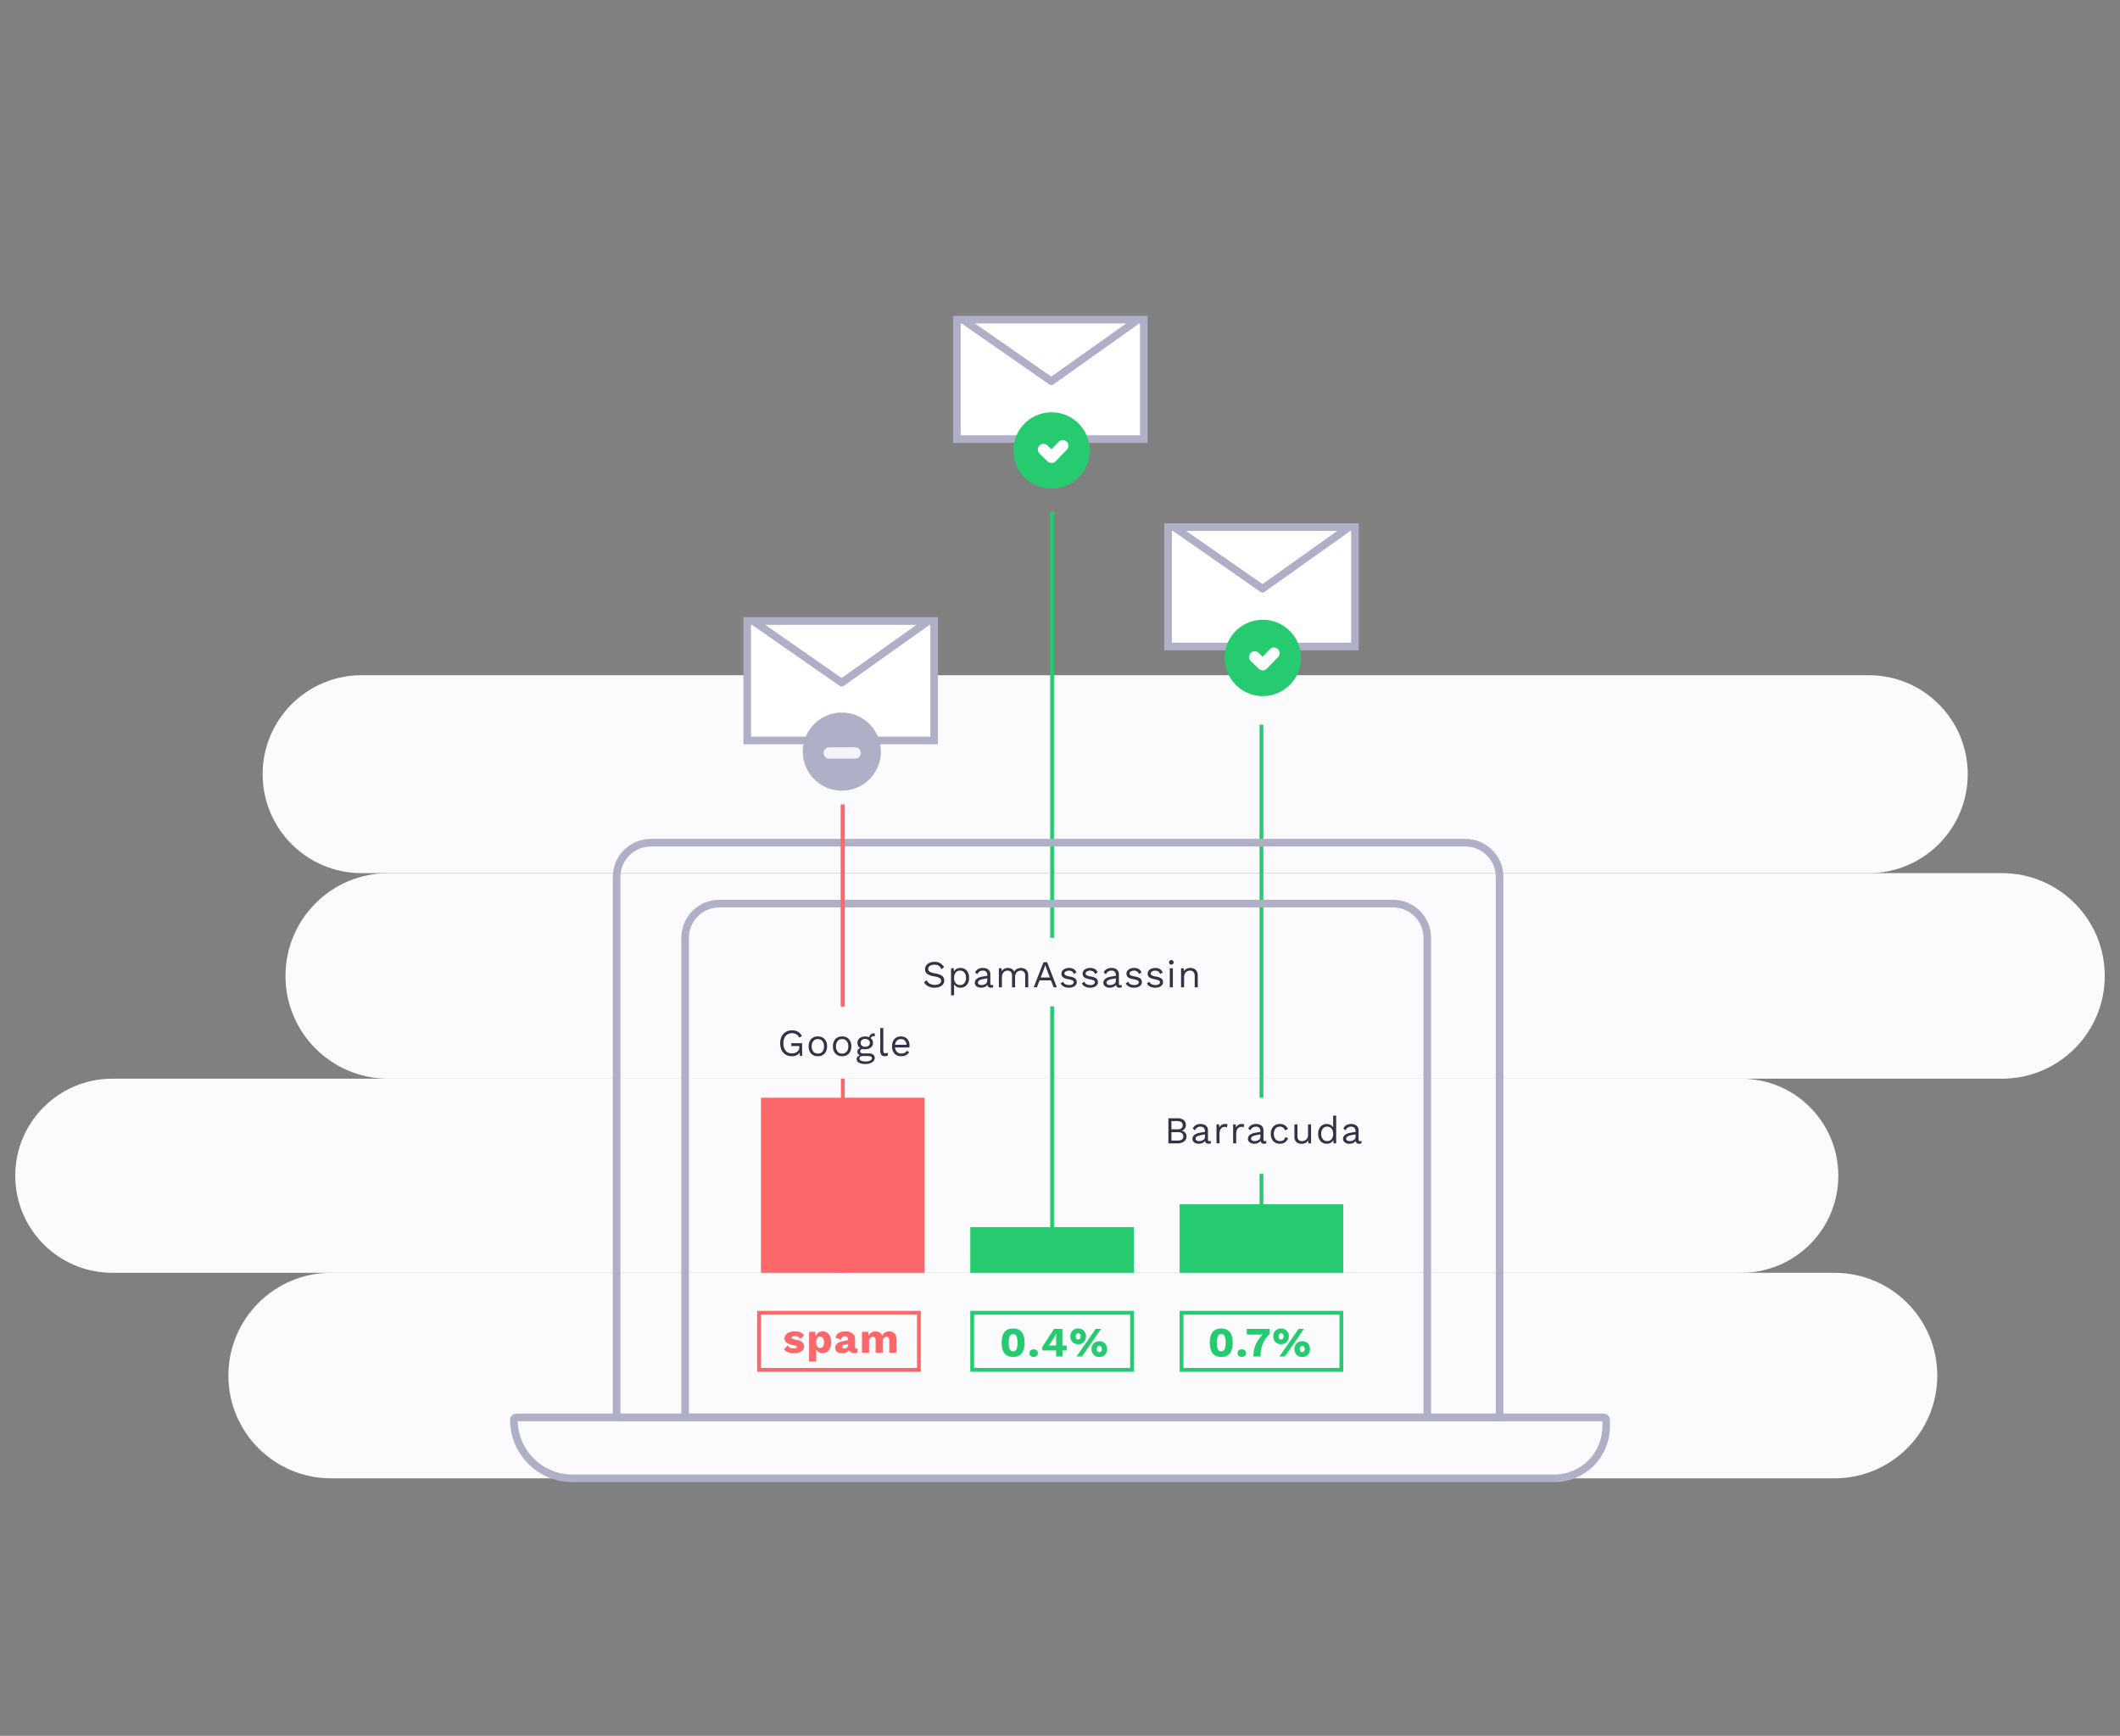 <svg width="684" height="560" viewBox="0 0 684 560" fill="none" xmlns="http://www.w3.org/2000/svg">
<rect x="0" y="0" width="684" height="560" fill="#808080" stroke="none"/>
<g clip-path="url(#clip0_3_354)">
<mask id="mask0_3_354" style="mask-type:luminance" maskUnits="userSpaceOnUse" x="0" y="0" width="684" height="560">
<path d="M683.992 0.48H0.008V559.21H683.992V0.48Z" fill="white"/>
</mask>
<g mask="url(#mask0_3_354)">
<path d="M602.945 217.832H116.666C99.033 217.832 84.739 232.127 84.739 249.76C84.739 267.393 99.033 281.687 116.666 281.687H602.945C620.578 281.687 634.873 267.393 634.873 249.76C634.873 232.127 620.578 217.832 602.945 217.832Z" fill="#FBFBFE"/>
<path d="M645.925 281.687H125.262C106.951 281.687 92.106 296.531 92.106 314.842C92.106 333.154 106.951 347.998 125.262 347.998H645.925C664.236 347.998 679.08 333.154 679.08 314.842C679.08 296.531 664.236 281.687 645.925 281.687Z" fill="#FBFBFE"/>
<path d="M561.808 347.998H36.233C18.939 347.998 4.92 362.017 4.92 379.311C4.92 396.605 18.939 410.625 36.233 410.625H561.808C579.102 410.625 593.121 396.605 593.121 379.311C593.121 362.017 579.102 347.998 561.808 347.998Z" fill="#FBFBFE"/>
<path d="M591.893 410.625H106.842C88.531 410.625 73.687 425.469 73.687 443.78C73.687 462.091 88.531 476.936 106.842 476.936H591.893C610.205 476.936 625.049 462.091 625.049 443.78C625.049 425.469 610.205 410.625 591.893 410.625Z" fill="#FBFBFE"/>
<path d="M407.608 233.796H406.38V354.138H407.608V233.796Z" fill="#26CB6F"/>
<path d="M407.608 378.697H406.38V405.713H407.608V378.697Z" fill="#26CB6F"/>
<path d="M340.07 165.029H338.842V302.563H340.07V165.029Z" fill="#26CB6F"/>
<path d="M340.07 324.666H338.842V405.713H340.07V324.666Z" fill="#26CB6F"/>
<path d="M209.994 271.863H472.781C475.712 271.863 478.523 273.028 480.596 275.1C482.668 277.173 483.833 279.984 483.833 282.915V456.06C483.833 456.386 483.703 456.698 483.473 456.928C483.243 457.158 482.93 457.288 482.605 457.288H200.17C199.844 457.288 199.532 457.158 199.301 456.928C199.071 456.698 198.942 456.386 198.942 456.06V282.915C198.942 279.984 200.106 277.173 202.179 275.1C204.251 273.028 207.062 271.863 209.994 271.863Z" stroke="#AFAFC7" stroke-width="2.456"/>
<path d="M232.097 291.511H449.449C452.38 291.511 455.191 292.675 457.264 294.748C459.337 296.82 460.501 299.632 460.501 302.563V456.06C460.501 456.386 460.372 456.698 460.141 456.928C459.911 457.159 459.599 457.288 459.273 457.288H222.273C221.948 457.288 221.635 457.159 221.405 456.928C221.175 456.698 221.045 456.386 221.045 456.06V302.563C221.045 299.632 222.21 296.82 224.282 294.748C226.355 292.675 229.166 291.511 232.097 291.511Z" stroke="#AFAFC7" stroke-width="2.456"/>
<path d="M166.515 457.288H517.488C517.583 457.288 517.678 457.307 517.767 457.343C517.855 457.38 517.935 457.433 518.003 457.501C518.07 457.569 518.124 457.649 518.161 457.737C518.197 457.826 518.216 457.92 518.216 458.016V460.198C518.216 464.637 516.453 468.894 513.314 472.033C510.175 475.172 505.918 476.935 501.479 476.935H184.706C179.688 476.935 174.876 474.942 171.328 471.394C167.78 467.846 165.786 463.034 165.786 458.016C165.786 457.823 165.863 457.638 166 457.501C166.136 457.365 166.321 457.288 166.515 457.288Z" stroke="#AFAFC7" stroke-width="2.456"/>
<path d="M437.17 208.574H376.865V170.043H408.623H437.17V208.574Z" fill="white"/>
<path d="M378.093 171.271V207.346H435.942V171.271H408.623H378.093ZM375.637 168.815H408.623H438.398V209.802H375.637V168.815Z" fill="#AFAFC7"/>
<path d="M379.486 170.534L407.326 189.91L379.486 170.534Z" fill="white"/>
<path d="M379.486 170.534L407.326 189.91" stroke="#AFAFC7" stroke-width="2.456" stroke-linecap="round"/>
<path d="M434.633 170.534L407.421 189.864L434.633 170.534Z" fill="white"/>
<path d="M434.633 170.534L407.421 189.864" stroke="#AFAFC7" stroke-width="2.456" stroke-linecap="round"/>
<path d="M409.137 224.45C415.875 223.502 420.569 217.272 419.621 210.533C418.673 203.795 412.442 199.102 405.704 200.05C398.966 200.998 394.272 207.229 395.22 213.967C396.168 220.705 402.399 225.398 409.137 224.45Z" fill="#26CB6F"/>
<path d="M407.455 216.282C407.215 216.287 406.975 216.245 406.751 216.158C406.527 216.07 406.322 215.94 406.149 215.773L403.515 213.225C403.179 212.885 402.99 212.427 402.987 211.949C402.984 211.471 403.168 211.011 403.501 210.667C403.833 210.323 404.286 210.123 404.764 210.109C405.242 210.094 405.706 210.268 406.058 210.592L407.377 211.862L409.669 209.491C409.834 209.31 410.034 209.163 410.256 209.06C410.479 208.957 410.72 208.9 410.965 208.892C411.211 208.884 411.455 208.925 411.684 209.014C411.913 209.102 412.122 209.235 412.298 209.406C412.474 209.577 412.615 209.781 412.711 210.007C412.806 210.233 412.856 210.476 412.856 210.721C412.856 210.966 412.807 211.209 412.711 211.435C412.615 211.661 412.475 211.866 412.299 212.037L408.738 215.727C408.717 215.75 408.695 215.773 408.672 215.795C408.341 216.105 407.906 216.28 407.453 216.288L407.455 216.282Z" fill="white"/>
<path d="M369.029 141.653H308.724V103.122H340.483H369.029V141.653Z" fill="white"/>
<path d="M309.952 104.35V140.425H367.801V104.35H340.483H309.952ZM307.496 101.894H340.483H370.257V142.881H307.496V101.894Z" fill="#AFAFC7"/>
<path d="M311.346 103.613L339.185 122.989L311.346 103.613Z" fill="white"/>
<path d="M311.346 103.613L339.185 122.989" stroke="#AFAFC7" stroke-width="2.456" stroke-linecap="round"/>
<path d="M366.492 103.613L339.28 122.943L366.492 103.613Z" fill="white"/>
<path d="M366.492 103.613L339.28 122.943" stroke="#AFAFC7" stroke-width="2.456" stroke-linecap="round"/>
<path d="M340.997 157.529C347.735 156.581 352.429 150.35 351.48 143.612C350.532 136.874 344.302 132.18 337.564 133.129C330.825 134.077 326.132 140.307 327.08 147.045C328.028 153.784 334.259 158.477 340.997 157.529Z" fill="#26CB6F"/>
<path d="M339.314 149.361C339.074 149.366 338.835 149.324 338.611 149.237C338.387 149.149 338.182 149.018 338.009 148.852L335.375 146.304C335.039 145.964 334.849 145.506 334.846 145.028C334.844 144.55 335.028 144.09 335.36 143.746C335.692 143.402 336.145 143.201 336.623 143.187C337.101 143.173 337.566 143.347 337.917 143.67L339.237 144.941L341.528 142.57C341.693 142.389 341.893 142.242 342.116 142.139C342.338 142.036 342.58 141.979 342.825 141.971C343.07 141.963 343.315 142.004 343.543 142.092C343.772 142.181 343.981 142.314 344.158 142.485C344.334 142.655 344.474 142.86 344.57 143.086C344.666 143.312 344.715 143.555 344.715 143.8C344.715 144.045 344.666 144.288 344.57 144.514C344.475 144.74 344.335 144.945 344.158 145.115L340.598 148.806C340.576 148.829 340.555 148.852 340.532 148.874C340.2 149.183 339.766 149.359 339.312 149.367L339.314 149.361Z" fill="white"/>
<path d="M301.387 238.887H241.082V200.356H272.841H301.387V238.887Z" fill="white"/>
<path d="M242.31 201.584V237.659H300.159V201.584H272.841H242.31ZM239.854 199.128H272.841H302.615V240.115H239.854V199.128Z" fill="#AFAFC7"/>
<path d="M243.704 200.847L271.543 220.223L243.704 200.847Z" fill="white"/>
<path d="M243.704 200.847L271.543 220.223" stroke="#AFAFC7" stroke-width="2.456" stroke-linecap="round"/>
<path d="M298.85 200.847L271.638 220.176L298.85 200.847Z" fill="white"/>
<path d="M298.85 200.847L271.638 220.176" stroke="#AFAFC7" stroke-width="2.456" stroke-linecap="round"/>
<path d="M274.878 254.657C281.601 252.855 285.59 245.943 283.788 239.22C281.985 232.497 275.074 228.508 268.351 230.311C261.628 232.114 257.639 239.025 259.442 245.748C261.244 252.471 268.155 256.46 274.878 254.657Z" fill="#AFAFC7"/>
<path d="M267.565 242.926L275.879 242.925" stroke="#F4F4FA" stroke-width="3.684" stroke-linecap="round"/>
<path d="M272.531 259.583H271.303V324.666H272.531V259.583Z" fill="#FC676A"/>
<path d="M272.531 259.583H271.303V324.666H272.531V259.583Z" fill="#FC676A"/>
<path d="M272.531 347.998H271.303V410.625H272.531V347.998Z" fill="#FC676A"/>
<path d="M365.857 395.889H313.054V410.625H365.857V395.889Z" fill="#26CB6F"/>
<path d="M433.396 388.521H380.593V410.625H433.396V388.521Z" fill="#26CB6F"/>
<path d="M298.318 354.138H245.515V410.625H298.318V354.138Z" fill="#FC676A"/>
<path d="M365.243 423.518H313.668V441.938H365.243V423.518Z" stroke="#26CB6F" stroke-width="1.228"/>
<path d="M296.476 423.518H244.901V441.938H296.476V423.518Z" stroke="#FC676A" stroke-width="1.228"/>
<path d="M258.802 336.541V340.63H258.065L258.028 339.537C257.791 339.93 257.443 340.244 257.028 340.44C256.54 340.66 256.009 340.767 255.474 340.753C254.777 340.769 254.088 340.593 253.485 340.243C252.915 339.897 252.46 339.391 252.177 338.788C251.857 338.096 251.699 337.34 251.717 336.578C251.699 335.814 251.861 335.057 252.189 334.367C252.48 333.763 252.941 333.257 253.516 332.912C254.117 332.564 254.803 332.387 255.499 332.402C256.188 332.376 256.873 332.532 257.482 332.857C258.03 333.19 258.467 333.677 258.741 334.257L257.844 334.748C257.679 334.307 257.37 333.935 256.966 333.692C256.52 333.436 256.013 333.308 255.499 333.323C254.99 333.312 254.489 333.449 254.056 333.716C253.633 333.99 253.298 334.38 253.092 334.84C252.851 335.387 252.733 335.98 252.748 336.578C252.694 337.437 252.947 338.287 253.46 338.978C253.714 339.269 254.03 339.497 254.386 339.646C254.741 339.796 255.126 339.861 255.511 339.838C256.129 339.863 256.737 339.672 257.23 339.298C257.455 339.11 257.632 338.872 257.749 338.603C257.865 338.335 257.916 338.043 257.899 337.75V337.468H255.321V336.547L258.802 336.541ZM263.874 334.367C264.276 334.345 264.679 334.41 265.055 334.556C265.431 334.702 265.771 334.927 266.053 335.215C266.612 335.864 266.896 336.705 266.845 337.56C266.896 338.415 266.612 339.256 266.053 339.905C265.771 340.193 265.431 340.418 265.055 340.564C264.679 340.71 264.276 340.774 263.874 340.753C263.471 340.774 263.068 340.71 262.692 340.564C262.317 340.418 261.976 340.193 261.694 339.905C261.136 339.256 260.852 338.415 260.902 337.56C260.852 336.705 261.136 335.864 261.694 335.215C261.976 334.927 262.317 334.702 262.692 334.556C263.068 334.41 263.471 334.345 263.874 334.367ZM263.874 335.215C263.598 335.201 263.324 335.25 263.07 335.358C262.817 335.467 262.592 335.632 262.412 335.841C262.036 336.332 261.848 336.942 261.884 337.56C261.848 338.178 262.036 338.788 262.412 339.279C262.592 339.488 262.817 339.653 263.07 339.761C263.324 339.87 263.598 339.919 263.874 339.905C264.149 339.919 264.423 339.87 264.677 339.761C264.93 339.653 265.155 339.488 265.335 339.279C265.711 338.788 265.899 338.178 265.863 337.56C265.899 336.942 265.711 336.332 265.335 335.841C265.155 335.632 264.93 335.467 264.677 335.358C264.423 335.25 264.149 335.201 263.874 335.215ZM271.708 334.367C272.11 334.346 272.511 334.411 272.886 334.557C273.261 334.703 273.6 334.927 273.882 335.215C274.442 335.863 274.728 336.704 274.68 337.56C274.728 338.416 274.442 339.257 273.882 339.905C273.6 340.193 273.261 340.417 272.886 340.563C272.511 340.709 272.11 340.774 271.708 340.753C271.305 340.774 270.903 340.71 270.527 340.564C270.151 340.418 269.811 340.193 269.528 339.905C268.97 339.256 268.686 338.415 268.736 337.56C268.686 336.705 268.97 335.864 269.528 335.215C269.811 334.927 270.151 334.702 270.527 334.556C270.903 334.41 271.305 334.345 271.708 334.367ZM271.708 335.215C271.433 335.201 271.158 335.25 270.905 335.358C270.652 335.467 270.427 335.632 270.247 335.841C269.87 336.332 269.683 336.942 269.719 337.56C269.683 338.178 269.87 338.788 270.247 339.279C270.427 339.488 270.652 339.653 270.905 339.761C271.158 339.87 271.433 339.919 271.708 339.905C271.983 339.919 272.258 339.87 272.511 339.761C272.764 339.653 272.99 339.488 273.169 339.279C273.546 338.788 273.733 338.178 273.697 337.56C273.733 336.942 273.546 336.332 273.169 335.841C272.99 335.632 272.764 335.467 272.511 335.358C272.258 335.25 271.983 335.201 271.708 335.215ZM280.378 339.844C280.864 339.815 281.345 339.954 281.741 340.237C281.901 340.364 282.029 340.526 282.114 340.712C282.2 340.898 282.24 341.101 282.232 341.305C282.235 341.69 282.09 342.062 281.827 342.343C281.525 342.662 281.146 342.899 280.728 343.031C280.235 343.195 279.718 343.276 279.199 343.27C278.467 343.316 277.736 343.161 277.087 342.822C276.873 342.708 276.695 342.54 276.569 342.333C276.444 342.127 276.377 341.891 276.374 341.649C276.372 341.376 276.476 341.112 276.663 340.912C276.877 340.687 277.152 340.529 277.455 340.458C277.218 340.351 277.008 340.191 276.841 339.991C276.69 339.804 276.609 339.569 276.614 339.328C276.604 339.055 276.691 338.788 276.859 338.573C277.038 338.363 277.272 338.207 277.535 338.125C277.251 337.956 277.019 337.711 276.866 337.419C276.71 337.115 276.632 336.777 276.638 336.436C276.633 336.054 276.744 335.679 276.958 335.362C277.182 335.037 277.492 334.782 277.854 334.625C278.266 334.445 278.712 334.357 279.162 334.367C279.592 334.362 280.018 334.445 280.414 334.613C280.499 334.228 280.722 333.888 281.042 333.657C281.361 333.426 281.754 333.32 282.146 333.36L282.367 334.22C281.565 334.22 281.078 334.445 280.906 334.895C281.144 335.075 281.339 335.306 281.477 335.571C281.614 335.841 281.683 336.14 281.679 336.442C281.685 336.825 281.573 337.2 281.36 337.517C281.136 337.841 280.825 338.097 280.464 338.254C280.054 338.435 279.61 338.525 279.162 338.518C278.843 338.523 278.525 338.486 278.216 338.407C278.017 338.44 277.832 338.535 277.688 338.677C277.575 338.82 277.518 338.999 277.529 339.181C277.524 339.274 277.541 339.368 277.579 339.453C277.618 339.539 277.676 339.614 277.75 339.672C277.921 339.794 278.129 339.855 278.339 339.844H280.378ZM279.162 335.165C278.775 335.152 278.396 335.279 278.094 335.522C277.956 335.631 277.845 335.772 277.77 335.931C277.696 336.091 277.659 336.266 277.664 336.442C277.659 336.619 277.696 336.794 277.77 336.953C277.845 337.113 277.956 337.254 278.094 337.363C278.396 337.606 278.775 337.733 279.162 337.72C279.549 337.733 279.928 337.606 280.23 337.363C280.368 337.254 280.479 337.113 280.553 336.953C280.628 336.794 280.664 336.619 280.66 336.442C280.664 336.266 280.628 336.091 280.553 335.931C280.479 335.772 280.368 335.631 280.23 335.522C279.928 335.279 279.549 335.152 279.162 335.165ZM279.309 342.447C279.818 342.472 280.325 342.368 280.783 342.146C280.932 342.087 281.062 341.987 281.157 341.858C281.253 341.729 281.31 341.576 281.323 341.416C281.328 341.31 281.305 341.204 281.256 341.109C281.208 341.014 281.136 340.934 281.047 340.875C280.757 340.729 280.432 340.665 280.107 340.691H278.462C278.158 340.673 277.855 340.744 277.59 340.894C277.494 340.952 277.415 341.034 277.361 341.132C277.307 341.23 277.28 341.341 277.283 341.453C277.286 341.613 277.337 341.768 277.429 341.9C277.521 342.031 277.649 342.132 277.799 342.189C278.276 342.389 278.793 342.477 279.309 342.447ZM284.995 338.984C284.973 339.209 285.023 339.434 285.136 339.629C285.204 339.696 285.286 339.747 285.377 339.778C285.467 339.808 285.563 339.819 285.658 339.807C285.808 339.809 285.958 339.797 286.106 339.77C286.259 339.738 286.409 339.693 286.554 339.635L286.395 340.581C286.106 340.699 285.797 340.757 285.486 340.753C285.283 340.768 285.08 340.74 284.889 340.67C284.699 340.6 284.525 340.49 284.381 340.347C284.11 339.993 283.979 339.552 284.012 339.107V331.666H284.995V338.984ZM293.456 337.241C293.455 337.471 293.439 337.701 293.406 337.928H288.777C288.799 338.471 289.02 338.987 289.397 339.377C289.582 339.551 289.799 339.686 290.036 339.774C290.273 339.863 290.526 339.903 290.779 339.893C291.166 339.907 291.552 339.827 291.902 339.66C292.187 339.523 292.408 339.281 292.516 338.984L293.339 339.414C293.11 339.831 292.77 340.175 292.356 340.409C291.869 340.657 291.325 340.775 290.779 340.753C290.376 340.774 289.973 340.71 289.597 340.564C289.222 340.418 288.881 340.193 288.599 339.905C288.041 339.256 287.757 338.415 287.807 337.56C287.757 336.711 288.026 335.874 288.562 335.215C288.835 334.925 289.169 334.699 289.539 334.553C289.91 334.406 290.307 334.343 290.705 334.367C291.226 334.354 291.74 334.485 292.191 334.748C292.6 334.992 292.928 335.351 293.136 335.779C293.354 336.235 293.463 336.735 293.456 337.241ZM290.705 335.227C290.466 335.216 290.227 335.253 290.003 335.335C289.778 335.417 289.573 335.543 289.397 335.706C289.044 336.072 288.829 336.549 288.789 337.056H292.51C292.478 336.556 292.279 336.08 291.945 335.706C291.783 335.544 291.589 335.418 291.376 335.335C291.162 335.253 290.934 335.216 290.705 335.227Z" fill="#333348"/>
<path d="M376.97 360.769H379.856C380.597 360.711 381.334 360.918 381.937 361.352C382.168 361.558 382.349 361.814 382.467 362.1C382.585 362.386 382.637 362.695 382.619 363.004C382.624 363.41 382.494 363.807 382.251 364.133C382.01 364.461 381.651 364.681 381.25 364.747V364.76C381.696 364.833 382.101 365.064 382.392 365.411C382.674 365.743 382.827 366.166 382.822 366.602C382.834 366.92 382.769 367.237 382.634 367.525C382.498 367.814 382.295 368.066 382.042 368.259C381.399 368.704 380.625 368.921 379.844 368.873H376.97V360.769ZM379.868 364.33C380.324 364.364 380.778 364.25 381.164 364.004C381.309 363.884 381.424 363.73 381.497 363.556C381.571 363.381 381.602 363.192 381.588 363.004C381.588 362.128 381.014 361.69 379.868 361.69H377.953V364.33H379.868ZM380.077 367.952C380.534 367.986 380.989 367.863 381.366 367.602C381.511 367.48 381.625 367.327 381.7 367.153C381.774 366.979 381.807 366.79 381.796 366.602C381.807 366.413 381.774 366.224 381.7 366.05C381.625 365.877 381.511 365.723 381.366 365.601C380.989 365.341 380.534 365.217 380.077 365.251H377.953V367.952H380.077ZM390.208 368.161C390.374 368.161 390.539 368.14 390.699 368.1L390.638 368.873C390.401 368.957 390.152 368.998 389.901 368.996C389.633 369.011 389.368 368.938 389.146 368.787C388.941 368.61 388.815 368.358 388.796 368.088C388.591 368.387 388.303 368.62 387.967 368.757C387.606 368.918 387.214 369.002 386.819 369.002C386.287 369.024 385.762 368.876 385.321 368.579C385.127 368.44 384.971 368.255 384.868 368.04C384.765 367.826 384.718 367.589 384.731 367.351C384.734 367.115 384.79 366.884 384.897 366.674C385.003 366.464 385.157 366.282 385.345 366.141C385.867 365.755 386.481 365.511 387.126 365.435L388.759 365.165V364.821C388.767 364.64 388.738 364.459 388.672 364.29C388.607 364.121 388.507 363.967 388.378 363.839C388.235 363.711 388.068 363.612 387.887 363.549C387.706 363.486 387.514 363.459 387.322 363.47C386.947 363.461 386.577 363.563 386.26 363.765C385.947 363.98 385.705 364.283 385.566 364.637L384.842 364.109C385.008 363.648 385.332 363.26 385.757 363.016C386.231 362.738 386.773 362.598 387.322 362.611C387.951 362.58 388.571 362.766 389.078 363.139C389.303 363.328 389.481 363.568 389.596 363.839C389.711 364.11 389.761 364.405 389.741 364.698V367.719C389.737 367.779 389.744 367.839 389.763 367.896C389.782 367.953 389.812 368.006 389.852 368.051C389.951 368.133 390.079 368.173 390.208 368.161ZM386.868 368.137C387.341 368.15 387.807 368.022 388.206 367.768C388.376 367.672 388.516 367.533 388.615 367.364C388.713 367.196 388.765 367.005 388.765 366.81V365.963L387.39 366.221C386.956 366.278 386.538 366.422 386.162 366.645C386.039 366.717 385.937 366.821 385.866 366.944C385.795 367.068 385.757 367.208 385.757 367.351C385.751 367.465 385.776 367.579 385.827 367.681C385.879 367.783 385.956 367.87 386.051 367.934C386.297 368.081 386.582 368.152 386.868 368.137ZM395.39 362.611C395.622 362.598 395.853 362.64 396.065 362.734L395.869 363.691C395.628 363.575 395.362 363.52 395.095 363.532C394.823 363.535 394.558 363.613 394.328 363.759C394.063 363.927 393.851 364.165 393.714 364.447C393.546 364.79 393.464 365.169 393.474 365.552V368.873H392.492V362.734H393.29L393.425 363.74C393.595 363.371 393.875 363.064 394.227 362.862C394.579 362.659 394.986 362.571 395.39 362.611ZM400.769 362.611C401 362.598 401.231 362.64 401.444 362.734L401.247 363.691C401.007 363.575 400.741 363.52 400.474 363.532C400.202 363.535 399.936 363.613 399.706 363.759C399.442 363.927 399.229 364.165 399.092 364.447C398.923 364.79 398.839 365.169 398.847 365.552V368.873H397.864V362.734H398.663L398.798 363.74C398.967 363.37 399.249 363.062 399.602 362.86C399.955 362.657 400.363 362.57 400.769 362.611ZM408.112 368.161C408.277 368.161 408.442 368.14 408.603 368.1L408.542 368.873C408.305 368.957 408.056 368.998 407.805 368.996C407.537 369.011 407.272 368.938 407.05 368.787C406.845 368.61 406.719 368.358 406.7 368.088C406.494 368.385 406.206 368.616 405.871 368.751C405.509 368.912 405.118 368.996 404.723 368.996C404.191 369.018 403.666 368.869 403.224 368.573C403.031 368.434 402.875 368.249 402.772 368.034C402.669 367.82 402.622 367.582 402.635 367.345C402.637 367.109 402.694 366.878 402.801 366.668C402.907 366.458 403.061 366.276 403.249 366.135C403.772 365.751 404.385 365.51 405.03 365.435L406.663 365.165V364.821C406.671 364.64 406.642 364.459 406.576 364.29C406.511 364.121 406.41 363.967 406.282 363.839C406.139 363.711 405.972 363.612 405.791 363.549C405.61 363.486 405.418 363.459 405.226 363.47C404.851 363.461 404.481 363.563 404.164 363.765C403.85 363.98 403.609 364.283 403.47 364.637L402.746 364.109C402.911 363.648 403.236 363.26 403.66 363.016C404.135 362.738 404.677 362.598 405.226 362.611C405.855 362.58 406.475 362.766 406.982 363.139C407.207 363.328 407.385 363.568 407.5 363.839C407.615 364.11 407.665 364.405 407.645 364.698V367.719C407.641 367.779 407.648 367.839 407.667 367.896C407.686 367.953 407.716 368.006 407.756 368.051C407.855 368.133 407.983 368.173 408.112 368.161ZM404.772 368.137C405.243 368.149 405.707 368.021 406.104 367.768C406.273 367.672 406.414 367.533 406.512 367.364C406.61 367.196 406.662 367.005 406.663 366.81V365.963L405.287 366.221C404.854 366.278 404.436 366.422 404.06 366.645C403.937 366.717 403.835 366.821 403.764 366.944C403.693 367.068 403.655 367.208 403.654 367.351C403.649 367.465 403.673 367.579 403.725 367.681C403.777 367.783 403.854 367.87 403.949 367.934C404.197 368.083 404.483 368.153 404.772 368.137ZM412.987 362.611C413.536 362.592 414.077 362.74 414.54 363.034C414.978 363.336 415.32 363.755 415.529 364.244L414.596 364.686C414.51 364.324 414.299 364.003 414 363.781C413.701 363.559 413.334 363.449 412.962 363.47C412.691 363.456 412.42 363.504 412.17 363.61C411.92 363.717 411.697 363.879 411.519 364.084C411.145 364.576 410.96 365.186 410.998 365.803C410.961 366.418 411.146 367.026 411.519 367.517C411.697 367.723 411.919 367.886 412.169 367.994C412.419 368.101 412.69 368.15 412.962 368.137C413.372 368.158 413.778 368.043 414.117 367.811C414.414 367.578 414.615 367.244 414.682 366.872L415.59 367.191C415.406 367.725 415.064 368.19 414.608 368.523C414.131 368.849 413.564 369.015 412.987 368.996C412.584 369.018 412.182 368.954 411.806 368.808C411.43 368.661 411.09 368.437 410.807 368.149C410.249 367.499 409.965 366.658 410.015 365.803C409.965 364.949 410.249 364.107 410.807 363.458C411.09 363.17 411.43 362.946 411.806 362.799C412.182 362.653 412.584 362.589 412.987 362.611ZM423.007 362.734V368.873H422.148L422.086 367.94C421.854 368.302 421.525 368.593 421.137 368.779C420.749 368.966 420.316 369.041 419.888 368.996C419.296 369.021 418.716 368.824 418.261 368.444C418.038 368.225 417.866 367.96 417.756 367.667C417.647 367.374 417.603 367.061 417.629 366.749V362.734H418.611V366.491C418.566 366.946 418.698 367.402 418.979 367.762C419.125 367.895 419.296 367.996 419.481 368.06C419.667 368.125 419.864 368.151 420.06 368.137C420.578 368.154 421.082 367.969 421.466 367.621C421.663 367.417 421.815 367.174 421.912 366.907C422.008 366.641 422.046 366.356 422.025 366.074V362.734H423.007ZM431.112 359.909V368.873H430.252L430.191 367.805C430.007 368.17 429.718 368.471 429.362 368.671C428.975 368.891 428.536 369.004 428.091 368.996C427.708 369.013 427.326 368.945 426.972 368.796C426.619 368.647 426.302 368.422 426.046 368.137C425.514 367.48 425.245 366.648 425.291 365.803C425.243 364.957 425.512 364.123 426.046 363.464C426.302 363.179 426.619 362.953 426.972 362.805C427.326 362.656 427.708 362.588 428.091 362.605C428.513 362.597 428.929 362.699 429.301 362.899C429.642 363.082 429.929 363.354 430.129 363.685V359.909H431.112ZM428.202 368.137C428.467 368.148 428.732 368.098 428.975 367.992C429.219 367.886 429.435 367.725 429.608 367.523C429.975 367.055 430.16 366.471 430.129 365.877V365.73C430.16 365.136 429.975 364.552 429.608 364.084C429.435 363.882 429.219 363.721 428.975 363.615C428.732 363.509 428.467 363.459 428.202 363.47C427.933 363.458 427.666 363.509 427.42 363.619C427.175 363.728 426.959 363.894 426.789 364.103C426.424 364.592 426.241 365.194 426.274 365.803C426.241 366.413 426.424 367.015 426.789 367.504C426.959 367.713 427.175 367.878 427.42 367.988C427.666 368.098 427.933 368.149 428.202 368.137ZM438.799 368.161C438.965 368.161 439.13 368.14 439.29 368.1L439.229 368.873C438.992 368.957 438.743 368.998 438.492 368.996C438.224 369.011 437.959 368.938 437.737 368.787C437.532 368.61 437.406 368.358 437.387 368.088C437.182 368.387 436.894 368.62 436.558 368.757C436.197 368.918 435.805 369.002 435.41 369.002C434.878 369.024 434.353 368.876 433.912 368.579C433.718 368.44 433.562 368.255 433.459 368.04C433.356 367.826 433.309 367.589 433.322 367.351C433.325 367.115 433.381 366.884 433.488 366.674C433.594 366.464 433.748 366.282 433.936 366.141C434.458 365.755 435.072 365.511 435.717 365.435L437.35 365.165V364.821C437.358 364.64 437.329 364.459 437.263 364.29C437.198 364.121 437.098 363.967 436.969 363.839C436.826 363.711 436.659 363.612 436.478 363.549C436.297 363.486 436.105 363.459 435.913 363.47C435.538 363.461 435.168 363.563 434.851 363.765C434.538 363.98 434.296 364.283 434.157 364.637L433.433 364.109C433.599 363.648 433.923 363.26 434.348 363.016C434.822 362.738 435.364 362.598 435.913 362.611C436.542 362.58 437.162 362.766 437.669 363.139C437.895 363.328 438.072 363.568 438.187 363.839C438.302 364.11 438.352 364.405 438.332 364.698V367.719C438.328 367.779 438.335 367.839 438.354 367.896C438.373 367.953 438.403 368.006 438.443 368.051C438.542 368.133 438.67 368.173 438.799 368.161ZM435.459 368.137C435.93 368.149 436.394 368.021 436.791 367.768C436.961 367.672 437.101 367.533 437.199 367.364C437.298 367.196 437.35 367.005 437.35 366.81V365.963L435.975 366.221C435.541 366.278 435.123 366.422 434.747 366.645C434.624 366.717 434.522 366.821 434.451 366.944C434.38 367.068 434.342 367.208 434.341 367.351C434.336 367.465 434.36 367.579 434.412 367.681C434.464 367.783 434.541 367.87 434.636 367.934C434.884 368.083 435.171 368.153 435.459 368.137Z" fill="#333348"/>
<path d="M301.456 310.299C302.088 310.256 302.718 310.395 303.273 310.699C303.829 311.004 304.284 311.462 304.587 312.018L303.74 312.706C303.56 312.249 303.256 311.851 302.862 311.558C302.44 311.311 301.956 311.194 301.468 311.22C300.95 311.191 300.437 311.326 300.001 311.607C299.836 311.714 299.701 311.86 299.608 312.033C299.514 312.206 299.466 312.399 299.466 312.595C299.458 312.83 299.531 313.06 299.675 313.246C299.865 313.452 300.104 313.606 300.369 313.694C300.807 313.851 301.26 313.964 301.72 314.032C302.531 314.115 303.311 314.393 303.992 314.842C304.213 315.022 304.389 315.251 304.505 315.512C304.621 315.772 304.674 316.056 304.661 316.341C304.667 316.773 304.531 317.196 304.274 317.544C303.989 317.912 303.606 318.193 303.169 318.354C302.646 318.557 302.09 318.657 301.529 318.649C300.804 318.67 300.086 318.505 299.442 318.17C298.891 317.876 298.434 317.434 298.122 316.893L298.969 316.205C299.176 316.671 299.518 317.062 299.952 317.329C300.442 317.611 301.001 317.749 301.566 317.728C302.096 317.754 302.624 317.633 303.089 317.378C303.264 317.28 303.409 317.136 303.509 316.962C303.608 316.788 303.658 316.59 303.654 316.39C303.655 316.216 303.611 316.044 303.525 315.893C303.438 315.742 303.313 315.617 303.163 315.53C302.619 315.246 302.028 315.063 301.419 314.99C300.601 314.9 299.816 314.622 299.123 314.179C298.901 314.006 298.723 313.781 298.606 313.525C298.488 313.268 298.434 312.987 298.447 312.706C298.446 312.277 298.574 311.857 298.816 311.502C299.08 311.118 299.446 310.814 299.872 310.624C300.369 310.4 300.91 310.289 301.456 310.299ZM309.867 312.264C310.251 312.247 310.633 312.315 310.986 312.464C311.34 312.612 311.656 312.838 311.912 313.123C312.445 313.78 312.714 314.612 312.667 315.456C312.714 316.301 312.445 317.133 311.912 317.79C311.656 318.075 311.34 318.3 310.986 318.449C310.633 318.598 310.251 318.666 309.867 318.649C309.446 318.656 309.029 318.555 308.658 318.354C308.316 318.172 308.03 317.9 307.829 317.569V321.105H306.847V312.386H307.706L307.768 313.455C307.952 313.09 308.24 312.789 308.597 312.589C308.983 312.368 309.422 312.256 309.867 312.264ZM309.757 317.79C310.025 317.802 310.293 317.751 310.538 317.641C310.783 317.531 311 317.366 311.169 317.157C311.535 316.668 311.717 316.066 311.685 315.456C311.717 314.847 311.535 314.245 311.169 313.756C311 313.547 310.783 313.381 310.538 313.272C310.293 313.162 310.025 313.111 309.757 313.123C309.491 313.112 309.227 313.162 308.983 313.268C308.739 313.374 308.523 313.535 308.351 313.737C307.984 314.204 307.798 314.789 307.829 315.383V315.53C307.798 316.124 307.984 316.708 308.351 317.176C308.523 317.378 308.739 317.538 308.983 317.645C309.227 317.751 309.491 317.801 309.757 317.79ZM319.986 317.814C320.152 317.814 320.317 317.793 320.477 317.753L320.422 318.526C320.185 318.609 319.936 318.651 319.685 318.649C319.417 318.664 319.152 318.591 318.93 318.44C318.725 318.263 318.599 318.011 318.58 317.74C318.373 318.039 318.083 318.27 317.745 318.404C317.384 318.565 316.992 318.649 316.597 318.649C316.065 318.671 315.54 318.522 315.099 318.225C314.905 318.087 314.749 317.902 314.646 317.687C314.543 317.473 314.496 317.235 314.509 316.998C314.512 316.762 314.568 316.531 314.675 316.321C314.781 316.111 314.935 315.929 315.123 315.788C315.645 315.402 316.259 315.158 316.904 315.082L318.537 314.812V314.474C318.545 314.293 318.516 314.112 318.45 313.943C318.385 313.774 318.285 313.62 318.156 313.492C318.013 313.364 317.846 313.265 317.665 313.202C317.484 313.139 317.292 313.112 317.1 313.123C316.725 313.114 316.355 313.216 316.038 313.418C315.725 313.632 315.483 313.936 315.344 314.29L314.62 313.762C314.786 313.301 315.11 312.913 315.535 312.669C316.011 312.39 316.555 312.25 317.106 312.264C317.735 312.233 318.355 312.419 318.862 312.792C319.088 312.981 319.265 313.221 319.38 313.492C319.496 313.763 319.545 314.057 319.526 314.351V317.372C319.521 317.432 319.528 317.492 319.547 317.549C319.566 317.606 319.596 317.658 319.636 317.704C319.734 317.784 319.859 317.824 319.986 317.814ZM316.646 317.79C317.117 317.802 317.581 317.674 317.978 317.421C318.148 317.325 318.288 317.186 318.386 317.017C318.485 316.849 318.536 316.658 318.537 316.463V315.616L317.162 315.874C316.728 315.931 316.31 316.075 315.934 316.298C315.811 316.37 315.709 316.474 315.638 316.597C315.567 316.721 315.529 316.861 315.528 317.004C315.523 317.118 315.547 317.232 315.599 317.334C315.651 317.436 315.728 317.523 315.823 317.587C316.071 317.736 316.358 317.806 316.646 317.79ZM329.405 312.264C329.801 312.261 330.194 312.347 330.553 312.515C330.911 312.685 331.212 312.956 331.418 313.295C331.651 313.689 331.766 314.14 331.75 314.597V318.526H330.768V314.695C330.785 314.481 330.759 314.265 330.69 314.061C330.621 313.858 330.512 313.67 330.369 313.51C330.228 313.379 330.063 313.277 329.883 313.211C329.702 313.144 329.511 313.115 329.319 313.123C329.001 313.122 328.689 313.207 328.416 313.369C328.134 313.536 327.905 313.779 327.753 314.069C327.58 314.409 327.495 314.787 327.507 315.168V318.526H326.525V314.695C326.542 314.481 326.516 314.265 326.447 314.061C326.379 313.858 326.269 313.67 326.126 313.51C325.985 313.379 325.82 313.277 325.64 313.211C325.46 313.144 325.268 313.115 325.076 313.123C324.775 313.125 324.479 313.203 324.216 313.35C323.925 313.515 323.686 313.76 323.529 314.056C323.337 314.424 323.244 314.834 323.259 315.248V318.526H322.276V312.386H323.136L323.197 313.344C323.394 312.999 323.686 312.718 324.038 312.534C324.385 312.354 324.771 312.261 325.162 312.264C325.597 312.26 326.025 312.365 326.408 312.571C326.782 312.772 327.083 313.085 327.268 313.467C327.448 313.074 327.761 312.756 328.152 312.571C328.54 312.371 328.969 312.266 329.405 312.264ZM339.087 316.279H335.416L334.55 318.526H333.518L336.674 310.422H337.841L340.984 318.526H339.947L339.087 316.279ZM338.731 315.358L337.638 312.485L337.258 311.355H337.233L336.877 312.448L335.772 315.358H338.731ZM344.84 318.649C344.288 318.657 343.742 318.538 343.244 318.299C342.787 318.084 342.418 317.717 342.2 317.262L342.998 316.709C343.13 317.06 343.388 317.35 343.723 317.519C344.1 317.707 344.517 317.8 344.939 317.79C345.324 317.814 345.709 317.724 346.044 317.532C346.158 317.465 346.253 317.371 346.32 317.257C346.387 317.142 346.423 317.013 346.424 316.881C346.423 316.762 346.389 316.646 346.326 316.545C346.264 316.445 346.174 316.363 346.068 316.31C345.674 316.119 345.251 315.995 344.816 315.941C344.336 315.866 343.866 315.736 343.416 315.555C343.116 315.438 342.856 315.238 342.667 314.977C342.505 314.721 342.424 314.421 342.433 314.118C342.432 313.787 342.535 313.465 342.728 313.197C342.945 312.902 343.238 312.671 343.575 312.528C343.979 312.348 344.417 312.258 344.859 312.264C345.408 312.24 345.954 312.367 346.437 312.632C346.845 312.888 347.148 313.283 347.29 313.743L346.455 314.235C346.36 313.892 346.15 313.593 345.86 313.387C345.559 313.204 345.211 313.112 344.859 313.123C344.5 313.112 344.146 313.206 343.839 313.393C343.721 313.452 343.621 313.541 343.548 313.651C343.474 313.761 343.431 313.888 343.422 314.02C343.42 314.148 343.453 314.274 343.518 314.385C343.583 314.495 343.677 314.586 343.79 314.646C344.198 314.845 344.636 314.974 345.086 315.027C345.729 315.089 346.348 315.304 346.891 315.653C347.066 315.793 347.205 315.974 347.297 316.179C347.389 316.384 347.431 316.607 347.419 316.832C347.423 317.171 347.313 317.502 347.106 317.771C346.872 318.064 346.562 318.287 346.209 318.416C345.772 318.581 345.307 318.66 344.84 318.649ZM351.68 318.649C351.128 318.657 350.582 318.538 350.084 318.299C349.627 318.084 349.258 317.717 349.04 317.262L349.838 316.709C349.969 317.06 350.228 317.35 350.563 317.519C350.94 317.707 351.357 317.8 351.778 317.79C352.164 317.814 352.549 317.724 352.884 317.532C352.998 317.465 353.093 317.371 353.16 317.257C353.226 317.142 353.262 317.013 353.264 316.881C353.263 316.762 353.229 316.646 353.166 316.545C353.103 316.445 353.014 316.363 352.908 316.31C352.514 316.119 352.09 315.995 351.656 315.941C351.178 315.864 350.71 315.732 350.262 315.548C349.962 315.432 349.702 315.231 349.513 314.971C349.351 314.714 349.27 314.415 349.279 314.112C349.278 313.781 349.381 313.459 349.574 313.191C349.791 312.896 350.084 312.665 350.421 312.522C350.822 312.345 351.255 312.258 351.692 312.264C352.242 312.24 352.788 312.367 353.27 312.632C353.679 312.888 353.982 313.283 354.124 313.743L353.289 314.235C353.194 313.892 352.984 313.593 352.693 313.387C352.392 313.206 352.044 313.116 351.692 313.129C351.334 313.118 350.979 313.212 350.673 313.4C350.555 313.459 350.455 313.547 350.381 313.657C350.308 313.767 350.265 313.894 350.256 314.026C350.253 314.154 350.286 314.28 350.352 314.391C350.417 314.501 350.511 314.592 350.624 314.652C351.031 314.851 351.469 314.98 351.92 315.033C352.562 315.095 353.181 315.31 353.725 315.659C353.9 315.8 354.039 315.98 354.131 316.185C354.223 316.39 354.265 316.614 354.253 316.838C354.257 317.177 354.147 317.508 353.94 317.777C353.705 318.07 353.395 318.293 353.043 318.422C352.608 318.584 352.145 318.661 351.68 318.649ZM361.467 317.814C361.633 317.814 361.798 317.793 361.958 317.753L361.897 318.526C361.66 318.609 361.411 318.651 361.16 318.649C360.892 318.664 360.627 318.591 360.405 318.44C360.2 318.263 360.074 318.011 360.055 317.74C359.85 318.038 359.561 318.269 359.226 318.404C358.865 318.565 358.474 318.649 358.078 318.649C357.546 318.671 357.021 318.522 356.58 318.225C356.386 318.087 356.23 317.902 356.127 317.687C356.024 317.473 355.977 317.235 355.99 316.998C355.993 316.762 356.049 316.531 356.156 316.321C356.262 316.111 356.416 315.929 356.604 315.788C357.126 315.402 357.74 315.158 358.385 315.082L360.018 314.812V314.474C360.026 314.293 359.997 314.112 359.931 313.943C359.866 313.774 359.766 313.62 359.637 313.492C359.494 313.364 359.327 313.265 359.146 313.202C358.965 313.139 358.773 313.112 358.581 313.123C358.206 313.114 357.836 313.216 357.519 313.418C357.206 313.632 356.964 313.936 356.825 314.29L356.101 313.762C356.267 313.301 356.591 312.913 357.016 312.669C357.49 312.391 358.032 312.251 358.581 312.264C359.21 312.233 359.83 312.419 360.337 312.792C360.563 312.981 360.74 313.221 360.855 313.492C360.97 313.763 361.02 314.057 361 314.351V317.372C360.996 317.432 361.003 317.492 361.022 317.549C361.041 317.606 361.071 317.658 361.111 317.704C361.211 317.786 361.338 317.826 361.467 317.814ZM358.127 317.79C358.598 317.802 359.062 317.674 359.459 317.421C359.629 317.325 359.769 317.186 359.868 317.017C359.966 316.849 360.018 316.658 360.018 316.463V315.616L358.643 315.874C358.209 315.931 357.791 316.075 357.415 316.298C357.292 316.37 357.19 316.474 357.119 316.597C357.048 316.721 357.01 316.861 357.01 317.004C357.004 317.118 357.029 317.232 357.08 317.334C357.132 317.436 357.209 317.523 357.304 317.587C357.552 317.736 357.839 317.806 358.127 317.79ZM365.839 318.649C365.287 318.657 364.74 318.538 364.242 318.299C363.785 318.084 363.417 317.717 363.199 317.262L363.997 316.709C364.128 317.06 364.387 317.35 364.721 317.519C365.098 317.707 365.516 317.8 365.937 317.79C366.323 317.814 366.707 317.724 367.042 317.532C367.156 317.465 367.252 317.371 367.318 317.257C367.385 317.142 367.421 317.013 367.423 316.881C367.422 316.762 367.388 316.646 367.325 316.545C367.262 316.445 367.173 316.363 367.067 316.31C366.672 316.119 366.249 315.995 365.814 315.941C365.334 315.866 364.865 315.736 364.414 315.555C364.115 315.438 363.855 315.238 363.665 314.977C363.504 314.721 363.422 314.421 363.432 314.118C363.43 313.787 363.533 313.465 363.727 313.197C363.944 312.902 364.237 312.671 364.574 312.528C364.977 312.348 365.415 312.258 365.857 312.264C366.407 312.24 366.953 312.367 367.435 312.632C367.844 312.888 368.147 313.283 368.289 313.743L367.453 314.235C367.359 313.892 367.148 313.593 366.858 313.387C366.557 313.204 366.209 313.112 365.857 313.123C365.498 313.112 365.144 313.206 364.838 313.393C364.72 313.452 364.619 313.541 364.546 313.651C364.473 313.761 364.43 313.888 364.42 314.02C364.418 314.148 364.451 314.274 364.516 314.385C364.581 314.495 364.676 314.586 364.789 314.646C365.196 314.845 365.634 314.974 366.084 315.027C366.727 315.089 367.346 315.304 367.889 315.653C368.065 315.793 368.204 315.974 368.296 316.179C368.388 316.384 368.429 316.607 368.417 316.832C368.422 317.171 368.311 317.502 368.104 317.771C367.87 318.064 367.56 318.287 367.208 318.416C366.771 318.581 366.306 318.66 365.839 318.649ZM372.679 318.649C372.127 318.657 371.58 318.538 371.082 318.299C370.625 318.084 370.257 317.717 370.038 317.262L370.837 316.709C370.968 317.06 371.226 317.35 371.561 317.519C371.938 317.707 372.356 317.8 372.777 317.79C373.163 317.814 373.547 317.724 373.882 317.532C373.996 317.465 374.091 317.371 374.158 317.257C374.225 317.142 374.261 317.013 374.263 316.881C374.261 316.762 374.227 316.646 374.165 316.545C374.102 316.445 374.013 316.363 373.907 316.31C373.512 316.119 373.089 315.995 372.654 315.941C372.174 315.866 371.705 315.736 371.254 315.555C370.954 315.438 370.694 315.238 370.505 314.977C370.344 314.721 370.262 314.421 370.272 314.118C370.27 313.787 370.373 313.465 370.566 313.197C370.784 312.902 371.076 312.671 371.414 312.528C371.816 312.353 372.252 312.267 372.691 312.276C373.241 312.252 373.786 312.38 374.269 312.644C374.677 312.9 374.98 313.295 375.122 313.756L374.287 314.247C374.192 313.904 373.982 313.605 373.692 313.4C373.39 313.218 373.042 313.128 372.691 313.142C372.332 313.13 371.978 313.224 371.672 313.412C371.554 313.471 371.453 313.56 371.38 313.67C371.307 313.779 371.263 313.906 371.254 314.038C371.252 314.166 371.285 314.293 371.35 314.403C371.415 314.514 371.509 314.604 371.622 314.664C372.03 314.863 372.468 314.992 372.918 315.045C373.561 315.107 374.18 315.322 374.723 315.671C374.898 315.812 375.038 315.992 375.129 316.197C375.221 316.402 375.263 316.626 375.251 316.85C375.255 317.19 375.145 317.521 374.938 317.79C374.704 318.082 374.394 318.305 374.042 318.434C373.605 318.592 373.142 318.665 372.679 318.649ZM377.922 311.208C377.824 311.212 377.726 311.196 377.634 311.161C377.542 311.127 377.458 311.073 377.388 311.005C377.32 310.934 377.266 310.851 377.231 310.759C377.197 310.667 377.181 310.569 377.185 310.471C377.18 310.372 377.195 310.272 377.23 310.18C377.265 310.087 377.319 310.002 377.388 309.93C377.458 309.862 377.542 309.809 377.634 309.774C377.726 309.739 377.824 309.724 377.922 309.728C378.02 309.724 378.118 309.739 378.21 309.774C378.302 309.809 378.386 309.862 378.456 309.93C378.525 310.001 378.578 310.085 378.613 310.177C378.647 310.269 378.663 310.367 378.659 310.465C378.663 310.563 378.647 310.661 378.613 310.753C378.578 310.844 378.525 310.928 378.456 310.999C378.386 311.068 378.303 311.123 378.211 311.159C378.119 311.194 378.021 311.211 377.922 311.208ZM378.413 318.526H377.431V312.386H378.413V318.526ZM384.05 312.264C384.678 312.24 385.292 312.455 385.769 312.865C386.001 313.087 386.182 313.357 386.298 313.656C386.415 313.955 386.465 314.276 386.444 314.597V318.526H385.462V314.941C385.506 314.443 385.359 313.946 385.05 313.553C384.907 313.408 384.734 313.294 384.544 313.22C384.353 313.146 384.149 313.113 383.945 313.123C383.626 313.121 383.31 313.195 383.024 313.338C382.724 313.495 382.478 313.739 382.318 314.038C382.121 314.414 382.026 314.836 382.042 315.26V318.526H381.059V312.386H381.919L381.98 313.344C382.17 312.99 382.467 312.704 382.828 312.528C383.209 312.346 383.627 312.256 384.05 312.264Z" fill="#333348"/>
<path d="M326.872 437.775C324.405 437.775 323.171 436.244 323.171 433.183C323.171 430.121 324.405 428.59 326.872 428.59C329.34 428.59 330.574 430.121 330.574 433.183C330.574 436.244 329.34 437.775 326.872 437.775ZM326.872 435.965C327.096 435.977 327.317 435.921 327.508 435.805C327.7 435.69 327.852 435.52 327.946 435.317C328.211 434.638 328.326 433.91 328.281 433.183C328.327 432.456 328.214 431.727 327.951 431.048C327.857 430.846 327.705 430.676 327.513 430.56C327.322 430.444 327.101 430.389 326.877 430.4C326.654 430.388 326.432 430.444 326.241 430.56C326.049 430.675 325.897 430.845 325.803 431.048C325.539 431.727 325.426 432.456 325.471 433.183C325.426 433.91 325.539 434.638 325.803 435.317C325.896 435.519 326.048 435.689 326.239 435.804C326.429 435.92 326.65 435.976 326.872 435.965ZM333.504 435.317C333.863 435.296 334.218 435.411 334.496 435.641C334.618 435.757 334.713 435.898 334.775 436.054C334.837 436.21 334.864 436.378 334.854 436.546C334.863 436.712 334.835 436.877 334.773 437.031C334.711 437.185 334.617 437.324 334.496 437.438C334.218 437.667 333.864 437.784 333.505 437.763C333.145 437.785 332.79 437.669 332.511 437.439C332.39 437.325 332.296 437.187 332.234 437.033C332.172 436.879 332.144 436.713 332.153 436.547C332.143 436.38 332.171 436.212 332.232 436.055C332.294 435.899 332.39 435.758 332.511 435.642C332.789 435.412 333.143 435.296 333.504 435.317ZM344.161 435.685H342.798V437.64H340.745V435.675H336.263V434.581L340.083 428.725H342.798V434.088H344.162L344.161 435.685ZM338.42 434.089H340.745V431.71L340.799 430.251H340.772C340.555 430.76 340.293 431.248 339.989 431.71L338.42 434.089ZM347.864 428.59C348.199 428.576 348.534 428.631 348.848 428.751C349.162 428.871 349.447 429.055 349.687 429.29C349.92 429.535 350.101 429.824 350.22 430.141C350.338 430.457 350.391 430.794 350.376 431.132C350.391 431.47 350.338 431.807 350.22 432.123C350.101 432.44 349.92 432.729 349.687 432.974C349.447 433.208 349.161 433.391 348.847 433.511C348.534 433.631 348.199 433.685 347.864 433.67C347.528 433.685 347.193 433.631 346.88 433.511C346.566 433.391 346.28 433.208 346.04 432.974C345.807 432.729 345.625 432.44 345.507 432.123C345.388 431.807 345.335 431.47 345.35 431.132C345.335 430.794 345.388 430.457 345.506 430.141C345.625 429.824 345.806 429.535 346.039 429.29C346.279 429.055 346.565 428.871 346.879 428.751C347.192 428.63 347.528 428.576 347.864 428.59ZM353.512 428.713H355.268L349.066 437.64H347.315L353.512 428.713ZM347.864 430.131C347.752 430.125 347.64 430.146 347.538 430.192C347.435 430.238 347.345 430.308 347.275 430.395C347.124 430.61 347.05 430.87 347.067 431.132C347.05 431.394 347.124 431.654 347.275 431.869C347.346 431.956 347.436 432.025 347.538 432.071C347.64 432.117 347.752 432.137 347.864 432.132C347.977 432.138 348.091 432.118 348.196 432.072C348.301 432.027 348.393 431.957 348.465 431.869C348.617 431.654 348.69 431.394 348.674 431.132C348.69 430.87 348.617 430.61 348.465 430.395C348.393 430.307 348.301 430.236 348.196 430.19C348.092 430.144 347.978 430.123 347.864 430.13V430.131ZM354.683 432.696C355.018 432.682 355.353 432.736 355.666 432.856C355.98 432.975 356.266 433.158 356.506 433.393C356.739 433.637 356.92 433.927 357.039 434.243C357.157 434.56 357.21 434.897 357.195 435.235C357.21 435.572 357.157 435.909 357.039 436.226C356.92 436.543 356.739 436.832 356.506 437.077C356.266 437.312 355.98 437.495 355.667 437.615C355.353 437.735 355.018 437.79 354.683 437.775C354.347 437.79 354.012 437.736 353.699 437.616C353.385 437.496 353.099 437.314 352.859 437.079C352.626 436.834 352.445 436.545 352.326 436.228C352.208 435.912 352.155 435.575 352.17 435.237C352.155 434.899 352.208 434.562 352.326 434.246C352.445 433.929 352.626 433.64 352.859 433.395C353.099 433.16 353.385 432.977 353.698 432.857C354.012 432.737 354.347 432.682 354.683 432.696ZM354.683 434.236C354.569 434.23 354.455 434.25 354.35 434.295C354.246 434.341 354.153 434.411 354.081 434.499C353.929 434.714 353.855 434.974 353.871 435.236C353.855 435.498 353.929 435.758 354.081 435.973C354.153 436.061 354.246 436.131 354.35 436.176C354.455 436.222 354.569 436.242 354.683 436.235C354.796 436.242 354.91 436.222 355.014 436.176C355.119 436.13 355.211 436.061 355.283 435.973C355.435 435.758 355.509 435.498 355.493 435.236C355.509 434.974 355.435 434.714 355.283 434.499C355.211 434.411 355.119 434.341 355.014 434.296C354.91 434.25 354.796 434.23 354.683 434.236Z" fill="#26CB6F"/>
<path d="M394.028 437.775C391.561 437.775 390.327 436.244 390.327 433.183C390.327 430.121 391.561 428.59 394.028 428.59C396.496 428.59 397.729 430.121 397.729 433.183C397.729 436.244 396.496 437.775 394.028 437.775ZM394.028 435.965C394.251 435.977 394.473 435.921 394.664 435.805C394.855 435.69 395.008 435.52 395.101 435.317C395.365 434.638 395.478 433.91 395.432 433.183C395.478 432.456 395.365 431.727 395.101 431.048C395.008 430.846 394.855 430.676 394.664 430.56C394.473 430.444 394.251 430.389 394.028 430.4C393.805 430.388 393.583 430.444 393.392 430.56C393.2 430.675 393.048 430.845 392.954 431.048C392.691 431.728 392.58 432.456 392.627 433.183C392.581 433.91 392.694 434.638 392.959 435.317C393.052 435.519 393.204 435.689 393.394 435.804C393.585 435.92 393.806 435.976 394.028 435.965ZM400.659 435.317C401.019 435.296 401.374 435.411 401.651 435.641C401.773 435.757 401.868 435.898 401.93 436.054C401.992 436.21 402.019 436.378 402.01 436.546C402.019 436.712 401.991 436.877 401.929 437.031C401.867 437.185 401.772 437.324 401.651 437.438C401.374 437.668 401.019 437.784 400.659 437.763C400.299 437.785 399.944 437.669 399.666 437.439C399.545 437.325 399.45 437.187 399.388 437.033C399.326 436.879 399.299 436.713 399.307 436.547C399.298 436.38 399.325 436.212 399.387 436.055C399.449 435.899 399.544 435.758 399.666 435.642C399.944 435.412 400.299 435.296 400.659 435.317ZM409.615 428.725V430.373C408.626 431.293 407.856 432.424 407.363 433.682C406.905 434.951 406.68 436.292 406.697 437.64H404.401C404.389 436.343 404.629 435.056 405.109 433.851C405.63 432.614 406.39 431.491 407.346 430.549H402.28V428.725H409.615ZM413.331 428.59C413.666 428.576 414.001 428.631 414.314 428.751C414.628 428.872 414.913 429.055 415.153 429.29C415.386 429.535 415.567 429.824 415.686 430.141C415.804 430.457 415.857 430.794 415.842 431.132C415.857 431.47 415.804 431.807 415.686 432.123C415.567 432.44 415.386 432.729 415.153 432.974C414.913 433.208 414.627 433.391 414.313 433.511C414 433.631 413.665 433.685 413.33 433.67C412.994 433.685 412.659 433.631 412.346 433.511C412.032 433.391 411.746 433.208 411.506 432.974C411.273 432.729 411.092 432.44 410.973 432.123C410.855 431.807 410.802 431.47 410.817 431.132C410.802 430.794 410.855 430.457 410.973 430.141C411.092 429.824 411.273 429.535 411.506 429.29C411.746 429.055 412.032 428.871 412.346 428.751C412.66 428.63 412.995 428.576 413.331 428.59ZM418.979 428.713H420.735L414.532 437.64H412.776L418.979 428.713ZM413.331 430.13C413.219 430.124 413.107 430.145 413.005 430.191C412.903 430.237 412.813 430.306 412.743 430.394C412.591 430.609 412.518 430.869 412.534 431.131C412.518 431.393 412.591 431.653 412.743 431.868C412.813 431.955 412.903 432.024 413.005 432.07C413.107 432.115 413.219 432.136 413.331 432.13C413.445 432.137 413.559 432.117 413.663 432.071C413.768 432.025 413.86 431.956 413.932 431.868C414.084 431.653 414.157 431.393 414.141 431.131C414.157 430.869 414.084 430.609 413.932 430.394C413.86 430.306 413.768 430.236 413.663 430.19C413.559 430.144 413.445 430.123 413.331 430.13ZM420.152 432.696C420.488 432.681 420.822 432.735 421.136 432.855C421.45 432.975 421.735 433.157 421.976 433.391C422.209 433.636 422.39 433.925 422.508 434.242C422.627 434.559 422.68 434.896 422.665 435.233C422.68 435.571 422.627 435.908 422.508 436.225C422.39 436.541 422.209 436.831 421.976 437.075C421.736 437.311 421.45 437.494 421.137 437.614C420.823 437.735 420.488 437.79 420.152 437.775C419.817 437.79 419.481 437.736 419.168 437.616C418.854 437.497 418.568 437.314 418.327 437.079C418.094 436.834 417.913 436.545 417.795 436.228C417.676 435.912 417.623 435.575 417.639 435.237C417.623 434.899 417.676 434.562 417.795 434.246C417.913 433.929 418.094 433.64 418.327 433.395C418.568 433.16 418.853 432.977 419.167 432.856C419.481 432.736 419.816 432.682 420.152 432.696ZM420.152 434.236C420.038 434.23 419.924 434.25 419.82 434.295C419.715 434.341 419.623 434.411 419.55 434.499C419.399 434.714 419.325 434.974 419.34 435.236C419.325 435.498 419.399 435.758 419.55 435.973C419.623 436.061 419.715 436.131 419.82 436.176C419.924 436.222 420.038 436.242 420.152 436.235C420.266 436.242 420.38 436.222 420.484 436.176C420.588 436.13 420.68 436.061 420.753 435.973C420.904 435.758 420.978 435.498 420.963 435.236C420.978 434.974 420.904 434.714 420.753 434.499C420.68 434.411 420.588 434.341 420.484 434.296C420.38 434.25 420.266 434.23 420.152 434.236Z" fill="#26CB6F"/>
<path d="M256.228 436.547C255.625 436.609 255.015 436.535 254.445 436.329C253.874 436.123 253.357 435.792 252.932 435.359L254.121 434.062C254.335 434.388 254.635 434.65 254.987 434.819C255.339 434.988 255.731 435.058 256.12 435.021C256.374 435.034 256.627 434.992 256.863 434.898C256.938 434.874 257.003 434.829 257.051 434.767C257.099 434.706 257.128 434.631 257.133 434.553C257.133 434.427 257.041 434.316 256.856 434.221C256.551 434.09 256.231 433.997 255.903 433.944C255.132 433.84 254.395 433.563 253.748 433.133C253.54 432.973 253.374 432.766 253.263 432.528C253.151 432.291 253.097 432.031 253.105 431.769C253.109 431.375 253.238 430.991 253.474 430.675C253.758 430.301 254.141 430.013 254.579 429.844C255.148 429.617 255.757 429.509 256.369 429.526C257.017 429.503 257.662 429.612 258.267 429.844C258.745 430.045 259.159 430.375 259.463 430.797L258.274 431.958C258.082 431.665 257.817 431.427 257.504 431.269C257.169 431.117 256.804 431.043 256.437 431.053C256.176 431.04 255.917 431.091 255.68 431.202C255.605 431.231 255.54 431.282 255.492 431.347C255.444 431.412 255.416 431.49 255.41 431.57C255.41 431.705 255.502 431.82 255.687 431.914C255.996 432.046 256.321 432.139 256.653 432.192C257.416 432.277 258.149 432.539 258.793 432.955C259.006 433.116 259.177 433.326 259.291 433.567C259.405 433.808 259.459 434.073 259.449 434.339C259.453 434.653 259.38 434.962 259.237 435.241C259.093 435.519 258.883 435.758 258.625 435.936C257.912 436.391 257.072 436.605 256.228 436.547ZM265.373 429.523C265.763 429.503 266.153 429.576 266.51 429.735C266.867 429.895 267.181 430.137 267.426 430.442C267.954 431.19 268.211 432.095 268.156 433.008C268.214 433.936 267.954 434.855 267.419 435.615C267.176 435.922 266.864 436.166 266.508 436.328C266.153 436.49 265.763 436.565 265.373 436.547C264.937 436.558 264.507 436.441 264.138 436.21C263.787 435.981 263.508 435.658 263.333 435.277V439.249H261.037V429.658H263.05L263.117 431.09C263.291 430.633 263.594 430.236 263.989 429.948C264.392 429.661 264.878 429.512 265.373 429.523ZM264.576 434.859C264.757 434.867 264.937 434.831 265.101 434.753C265.264 434.675 265.406 434.558 265.514 434.413C265.766 434 265.882 433.518 265.846 433.035C265.882 432.553 265.766 432.071 265.514 431.657C265.406 431.512 265.264 431.395 265.101 431.317C264.937 431.24 264.757 431.203 264.576 431.212C264.399 431.205 264.223 431.242 264.064 431.32C263.905 431.398 263.767 431.514 263.664 431.657C263.417 432.048 263.302 432.507 263.333 432.968V433.103C263.306 433.558 263.419 434.011 263.657 434.399C263.759 434.548 263.897 434.668 264.057 434.748C264.218 434.828 264.396 434.866 264.576 434.859ZM276.382 435.104C276.523 435.108 276.665 435.09 276.8 435.05L276.625 436.331C276.342 436.48 276.026 436.555 275.706 436.547C274.735 436.547 274.155 436.201 273.964 435.507C273.695 435.882 273.329 436.176 272.905 436.36C272.482 436.543 272.017 436.608 271.559 436.547C271.008 436.584 270.46 436.431 270.006 436.115C269.823 435.963 269.678 435.77 269.583 435.552C269.489 435.334 269.447 435.096 269.461 434.859C269.452 434.595 269.503 434.333 269.61 434.092C269.716 433.851 269.875 433.637 270.075 433.465C270.671 433.028 271.367 432.745 272.1 432.643L273.626 432.346V432.101C273.639 431.835 273.546 431.576 273.37 431.377C273.278 431.286 273.168 431.214 273.047 431.167C272.926 431.121 272.797 431.1 272.667 431.107C272.369 431.095 272.074 431.181 271.83 431.353C271.592 431.554 271.442 431.84 271.411 432.15L269.547 431.61C269.594 431.299 269.704 431.003 269.871 430.737C270.039 430.472 270.26 430.245 270.519 430.07C271.164 429.675 271.912 429.484 272.667 429.523C273.518 429.465 274.365 429.693 275.071 430.172C275.352 430.407 275.574 430.706 275.717 431.044C275.86 431.382 275.921 431.748 275.895 432.114V434.57C275.895 434.925 276.058 435.102 276.382 435.102V435.104ZM272.397 435.061C272.701 435.065 272.999 434.972 273.248 434.797C273.365 434.723 273.461 434.621 273.528 434.499C273.594 434.377 273.628 434.241 273.626 434.102V433.521L272.531 433.778C272.31 433.82 272.1 433.91 271.917 434.041C271.855 434.096 271.807 434.163 271.776 434.239C271.744 434.315 271.73 434.397 271.735 434.479C271.73 434.56 271.743 434.641 271.773 434.716C271.804 434.79 271.851 434.857 271.911 434.912C272.05 435.018 272.222 435.071 272.397 435.061ZM286.898 429.523C287.204 429.51 287.509 429.559 287.795 429.666C288.082 429.772 288.344 429.935 288.567 430.145C288.79 430.379 288.963 430.658 289.073 430.962C289.184 431.267 289.23 431.591 289.209 431.914V436.412H286.913V432.441C286.913 431.666 286.607 431.279 285.994 431.279C285.831 431.274 285.668 431.307 285.519 431.375C285.37 431.443 285.238 431.544 285.135 431.671C284.898 432 284.783 432.401 284.811 432.806V436.412H282.514V432.441C282.514 431.666 282.208 431.279 281.596 431.279C281.434 431.276 281.273 431.31 281.125 431.378C280.978 431.445 280.848 431.546 280.745 431.671C280.495 432.01 280.376 432.427 280.407 432.846V436.412H278.111V429.658H280.164L280.231 430.955C280.421 430.518 280.736 430.146 281.136 429.888C281.547 429.637 282.02 429.509 282.501 429.519C282.968 429.507 283.43 429.629 283.831 429.871C284.206 430.107 284.49 430.464 284.635 430.884C284.834 430.461 285.157 430.108 285.56 429.871C285.967 429.637 286.429 429.517 286.898 429.523Z" fill="#FC676A"/>
<path d="M432.782 423.518H381.207V441.938H432.782V423.518Z" stroke="#26CB6F" stroke-width="1.228"/>
</g>
</g>
<defs>
<clipPath id="clip0_3_354">
<rect width="683.984" height="558.73" fill="white" transform="translate(0.008 0.48)"/>
</clipPath>
</defs>
</svg>
